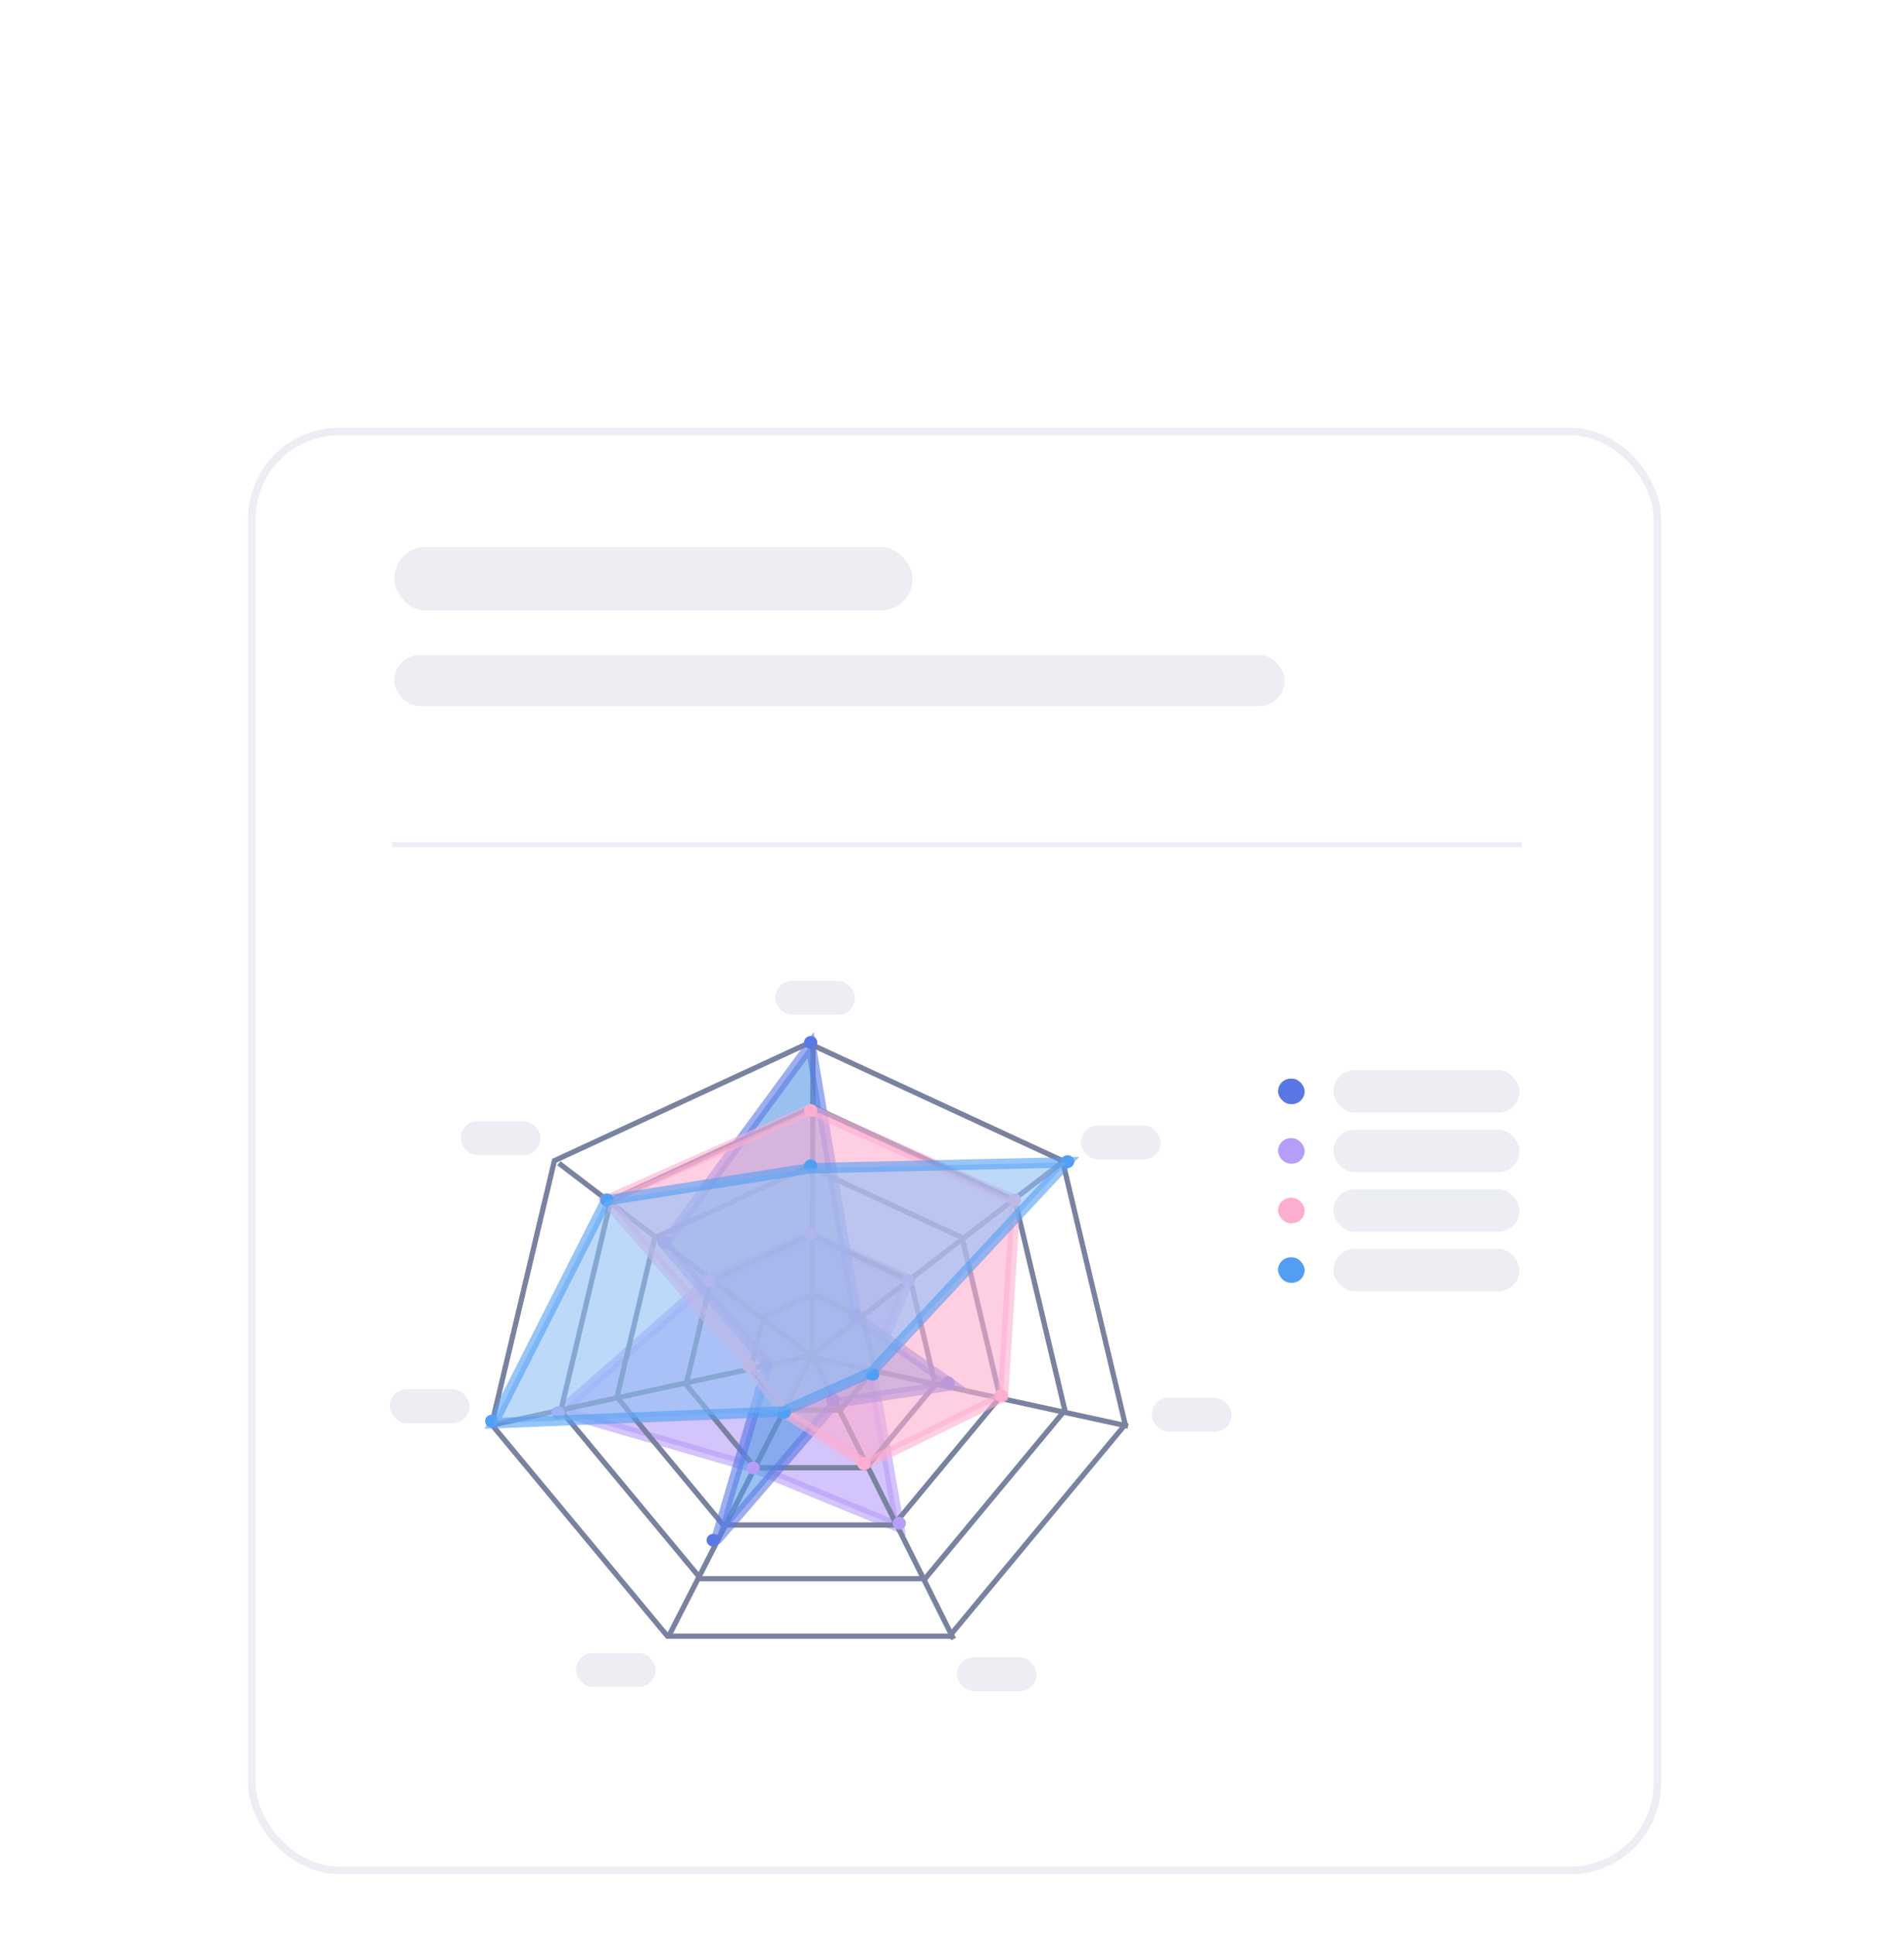<svg width="251" height="255" viewBox="0 0 251 255" fill="none" xmlns="http://www.w3.org/2000/svg">
<g filter="url(#filter0_dddd_455_2819)">
<rect x="32.7" y="10.369" width="186.3" height="190.631" rx="12" fill="white"/>
<rect x="33.2" y="10.869" width="185.3" height="189.631" rx="11.5" stroke="#ECEEF4"/>
<rect x="51.973" y="26.068" width="68.329" height="8.41" rx="4.205" fill="#ECEEF4"/>
<rect x="51.973" y="40.329" width="117.387" height="6.728" rx="3.364" fill="#ECEEF4"/>
<path d="M51.681 65.316L200.604 65.316" stroke="#ECEEF4" stroke-width="0.689"/>
<rect x="168.483" y="96.152" width="3.504" height="3.364" rx="1.682" fill="#5A78E5"/>
<rect x="175.784" y="95.031" width="24.529" height="5.607" rx="2.803" fill="#ECEEF4"/>
<rect x="168.483" y="104.002" width="3.504" height="3.364" rx="1.682" fill="#B59DF9"/>
<rect x="175.784" y="102.881" width="24.529" height="5.607" rx="2.803" fill="#ECEEF4"/>
<rect x="168.483" y="111.852" width="3.504" height="3.364" rx="1.682" fill="#FDAED0"/>
<rect x="175.784" y="110.73" width="24.529" height="5.607" rx="2.803" fill="#ECEEF4"/>
<rect x="168.483" y="119.701" width="3.504" height="3.364" rx="1.682" fill="#539EF3"/>
<rect x="175.784" y="118.58" width="24.529" height="5.607" rx="2.803" fill="#ECEEF4"/>
<path opacity="0.6" d="M93.587 122.642L73.87 140.026L99.22 147.366L118.535 155.285L114.913 134.618L119.742 122.642L106.866 116.848L93.587 122.642Z" fill="#B59DF9" stroke="#B59DF9" stroke-width="1.378"/>
<path d="M140.069 106.971L148.337 141.74L125.167 169.634H87.989L64.819 141.741L73.086 106.971L106.578 91.485L140.069 106.971Z" stroke="#79829F" stroke-width="0.689"/>
<path d="M133.804 112.213L140.38 139.868L121.95 162.057H92.374L73.944 139.869L80.519 112.214L107.163 99.895L133.804 112.213Z" stroke="#79829F" stroke-width="0.689"/>
<path d="M126.828 117.108L131.825 138.123L117.819 154.984H95.338L81.331 138.123L86.327 117.108L106.578 107.745L126.828 117.108Z" stroke="#79829F" stroke-width="0.689"/>
<path d="M120.043 122.807L123.292 136.469L114.183 147.435H99.558L90.449 136.469L93.697 122.807L106.871 116.716L120.043 122.807Z" stroke="#79829F" stroke-width="0.689"/>
<path d="M113.714 127.596L115.328 134.38L110.801 139.829H103.523L98.996 134.38L100.609 127.596L107.162 124.565L113.714 127.596Z" stroke="#79829F" stroke-width="0.689"/>
<path d="M65.018 141.764L106.866 132.686L140.264 106.996" stroke="#79829F" stroke-width="0.689"/>
<path d="M125.706 170.012L107.186 132.858L73.674 107.305" stroke="#79829F" stroke-width="0.689"/>
<path d="M107.175 91.511L107.04 132.7L88.18 169.58" stroke="#79829F" stroke-width="0.689"/>
<path d="M107.067 132.879L148.714 141.957" stroke="#79829F" stroke-width="0.689"/>
<path opacity="0.6" d="M87.551 118.006L106.865 91.737L112.901 127.664L125.576 136.549L110.084 138.867L94.391 157.024L101.232 133.845L87.551 118.006Z" fill="#5598E6" stroke="#5A78E5" stroke-width="1.378"/>
<ellipse cx="106.87" cy="91.387" rx="0.876" ry="0.841" fill="#5A78E5"/>
<ellipse cx="87.598" cy="117.738" rx="0.876" ry="0.841" fill="#5A78E5"/>
<ellipse cx="101.03" cy="133.998" rx="0.876" ry="0.841" fill="#5A78E5"/>
<ellipse cx="94.022" cy="156.987" rx="0.876" ry="0.841" fill="#5A78E5"/>
<ellipse cx="109.79" cy="138.484" rx="0.876" ry="0.841" fill="#5A78E5"/>
<ellipse cx="124.975" cy="136.241" rx="0.876" ry="0.841" fill="#5A78E5"/>
<ellipse cx="112.71" cy="127.271" rx="0.876" ry="0.841" fill="#5A78E5"/>
<ellipse cx="73.582" cy="140.166" rx="0.876" ry="0.841" fill="#B59DF9"/>
<ellipse cx="99.278" cy="147.455" rx="0.876" ry="0.841" fill="#B59DF9"/>
<ellipse cx="118.55" cy="154.743" rx="0.876" ry="0.841" fill="#B59DF9"/>
<ellipse cx="119.718" cy="122.785" rx="0.876" ry="0.841" fill="#B59DF9"/>
<ellipse cx="106.87" cy="100.358" rx="0.876" ry="0.841" fill="#FDAED0"/>
<ellipse cx="133.735" cy="112.132" rx="0.876" ry="0.841" fill="#FDAED0"/>
<ellipse cx="131.983" cy="137.923" rx="0.876" ry="0.841" fill="#FDAED0"/>
<ellipse cx="113.878" cy="146.895" rx="0.876" ry="0.841" fill="#FDAED0"/>
<ellipse cx="115.046" cy="134.56" rx="0.876" ry="0.841" fill="#B59DF9"/>
<ellipse cx="106.87" cy="116.617" rx="0.876" ry="0.841" fill="#B59DF9"/>
<ellipse cx="93.438" cy="122.785" rx="0.876" ry="0.841" fill="#B59DF9"/>
<ellipse cx="113.878" cy="146.895" rx="0.876" ry="0.841" fill="#FDAED0"/>
<ellipse cx="98.694" cy="133.998" rx="0.876" ry="0.841" fill="#FDAED0"/>
<ellipse cx="80.005" cy="112.132" rx="0.876" ry="0.841" fill="#FDAED0"/>
<ellipse cx="103.366" cy="140.166" rx="0.876" ry="0.841" fill="#FDAED0"/>
<path opacity="0.6" d="M106.866 100.235L79.906 112.211L98.818 134.231L103.244 140.025L114.109 146.979L132.216 138.094L133.825 112.211L106.866 100.235Z" fill="#FDAED0" stroke="#FDAED0" stroke-width="1.378"/>
<ellipse cx="80.005" cy="112.132" rx="0.876" ry="0.841" fill="#539EF3"/>
<ellipse cx="64.821" cy="141.287" rx="0.876" ry="0.841" fill="#539EF3"/>
<ellipse cx="103.366" cy="140.166" rx="0.876" ry="0.841" fill="#539EF3"/>
<ellipse cx="115.046" cy="135.12" rx="0.876" ry="0.841" fill="#539EF3"/>
<ellipse cx="140.743" cy="107.086" rx="0.876" ry="0.841" fill="#539EF3"/>
<ellipse cx="106.87" cy="107.647" rx="0.876" ry="0.841" fill="#539EF3"/>
<path opacity="0.6" d="M65.018 141.571L79.906 112.211L106.866 107.962L140.666 107.189L114.913 134.811L103.244 140.026L65.018 141.571Z" fill="#8FBFF6" stroke="#539EF3" stroke-width="1.378"/>
<rect x="102.198" y="83.258" width="10.512" height="4.485" rx="2.243" fill="#ECEEF4"/>
<rect x="142.495" y="102.32" width="10.512" height="4.485" rx="2.243" fill="#ECEEF4"/>
<rect x="151.839" y="138.204" width="10.512" height="4.485" rx="2.243" fill="#ECEEF4"/>
<rect x="126.143" y="172.405" width="10.512" height="4.485" rx="2.243" fill="#ECEEF4"/>
<rect x="75.918" y="171.845" width="10.512" height="4.485" rx="2.243" fill="#ECEEF4"/>
<rect x="51.389" y="137.083" width="10.512" height="4.485" rx="2.243" fill="#ECEEF4"/>
<rect x="60.733" y="101.76" width="10.512" height="4.485" rx="2.243" fill="#ECEEF4"/>
</g>
<defs>
<filter id="filter0_dddd_455_2819" x="0.7" y="0.369" width="250.3" height="254.631" filterUnits="userSpaceOnUse" color-interpolation-filters="sRGB">
<feFlood flood-opacity="0" result="BackgroundImageFix"/>
<feColorMatrix in="SourceAlpha" type="matrix" values="0 0 0 0 0 0 0 0 0 0 0 0 0 0 0 0 0 0 127 0" result="hardAlpha"/>
<feOffset dy="22"/>
<feGaussianBlur stdDeviation="16"/>
<feColorMatrix type="matrix" values="0 0 0 0 0.171 0 0 0 0 0.226 0 0 0 0 0.446 0 0 0 0.05 0"/>
<feBlend mode="normal" in2="BackgroundImageFix" result="effect1_dropShadow_455_2819"/>
<feColorMatrix in="SourceAlpha" type="matrix" values="0 0 0 0 0 0 0 0 0 0 0 0 0 0 0 0 0 0 127 0" result="hardAlpha"/>
<feOffset dy="18"/>
<feGaussianBlur stdDeviation="10"/>
<feColorMatrix type="matrix" values="0 0 0 0 0.171 0 0 0 0 0.226 0 0 0 0 0.446 0 0 0 0.05 0"/>
<feBlend mode="normal" in2="effect1_dropShadow_455_2819" result="effect2_dropShadow_455_2819"/>
<feColorMatrix in="SourceAlpha" type="matrix" values="0 0 0 0 0 0 0 0 0 0 0 0 0 0 0 0 0 0 127 0" result="hardAlpha"/>
<feOffset dy="6"/>
<feGaussianBlur stdDeviation="4"/>
<feColorMatrix type="matrix" values="0 0 0 0 0.171 0 0 0 0 0.226 0 0 0 0 0.446 0 0 0 0.05 0"/>
<feBlend mode="normal" in2="effect2_dropShadow_455_2819" result="effect3_dropShadow_455_2819"/>
<feColorMatrix in="SourceAlpha" type="matrix" values="0 0 0 0 0 0 0 0 0 0 0 0 0 0 0 0 0 0 127 0" result="hardAlpha"/>
<feOffset/>
<feGaussianBlur stdDeviation="0.5"/>
<feColorMatrix type="matrix" values="0 0 0 0 0.171 0 0 0 0 0.226 0 0 0 0 0.446 0 0 0 0.05 0"/>
<feBlend mode="normal" in2="effect3_dropShadow_455_2819" result="effect4_dropShadow_455_2819"/>
<feBlend mode="normal" in="SourceGraphic" in2="effect4_dropShadow_455_2819" result="shape"/>
</filter>
</defs>
</svg>
